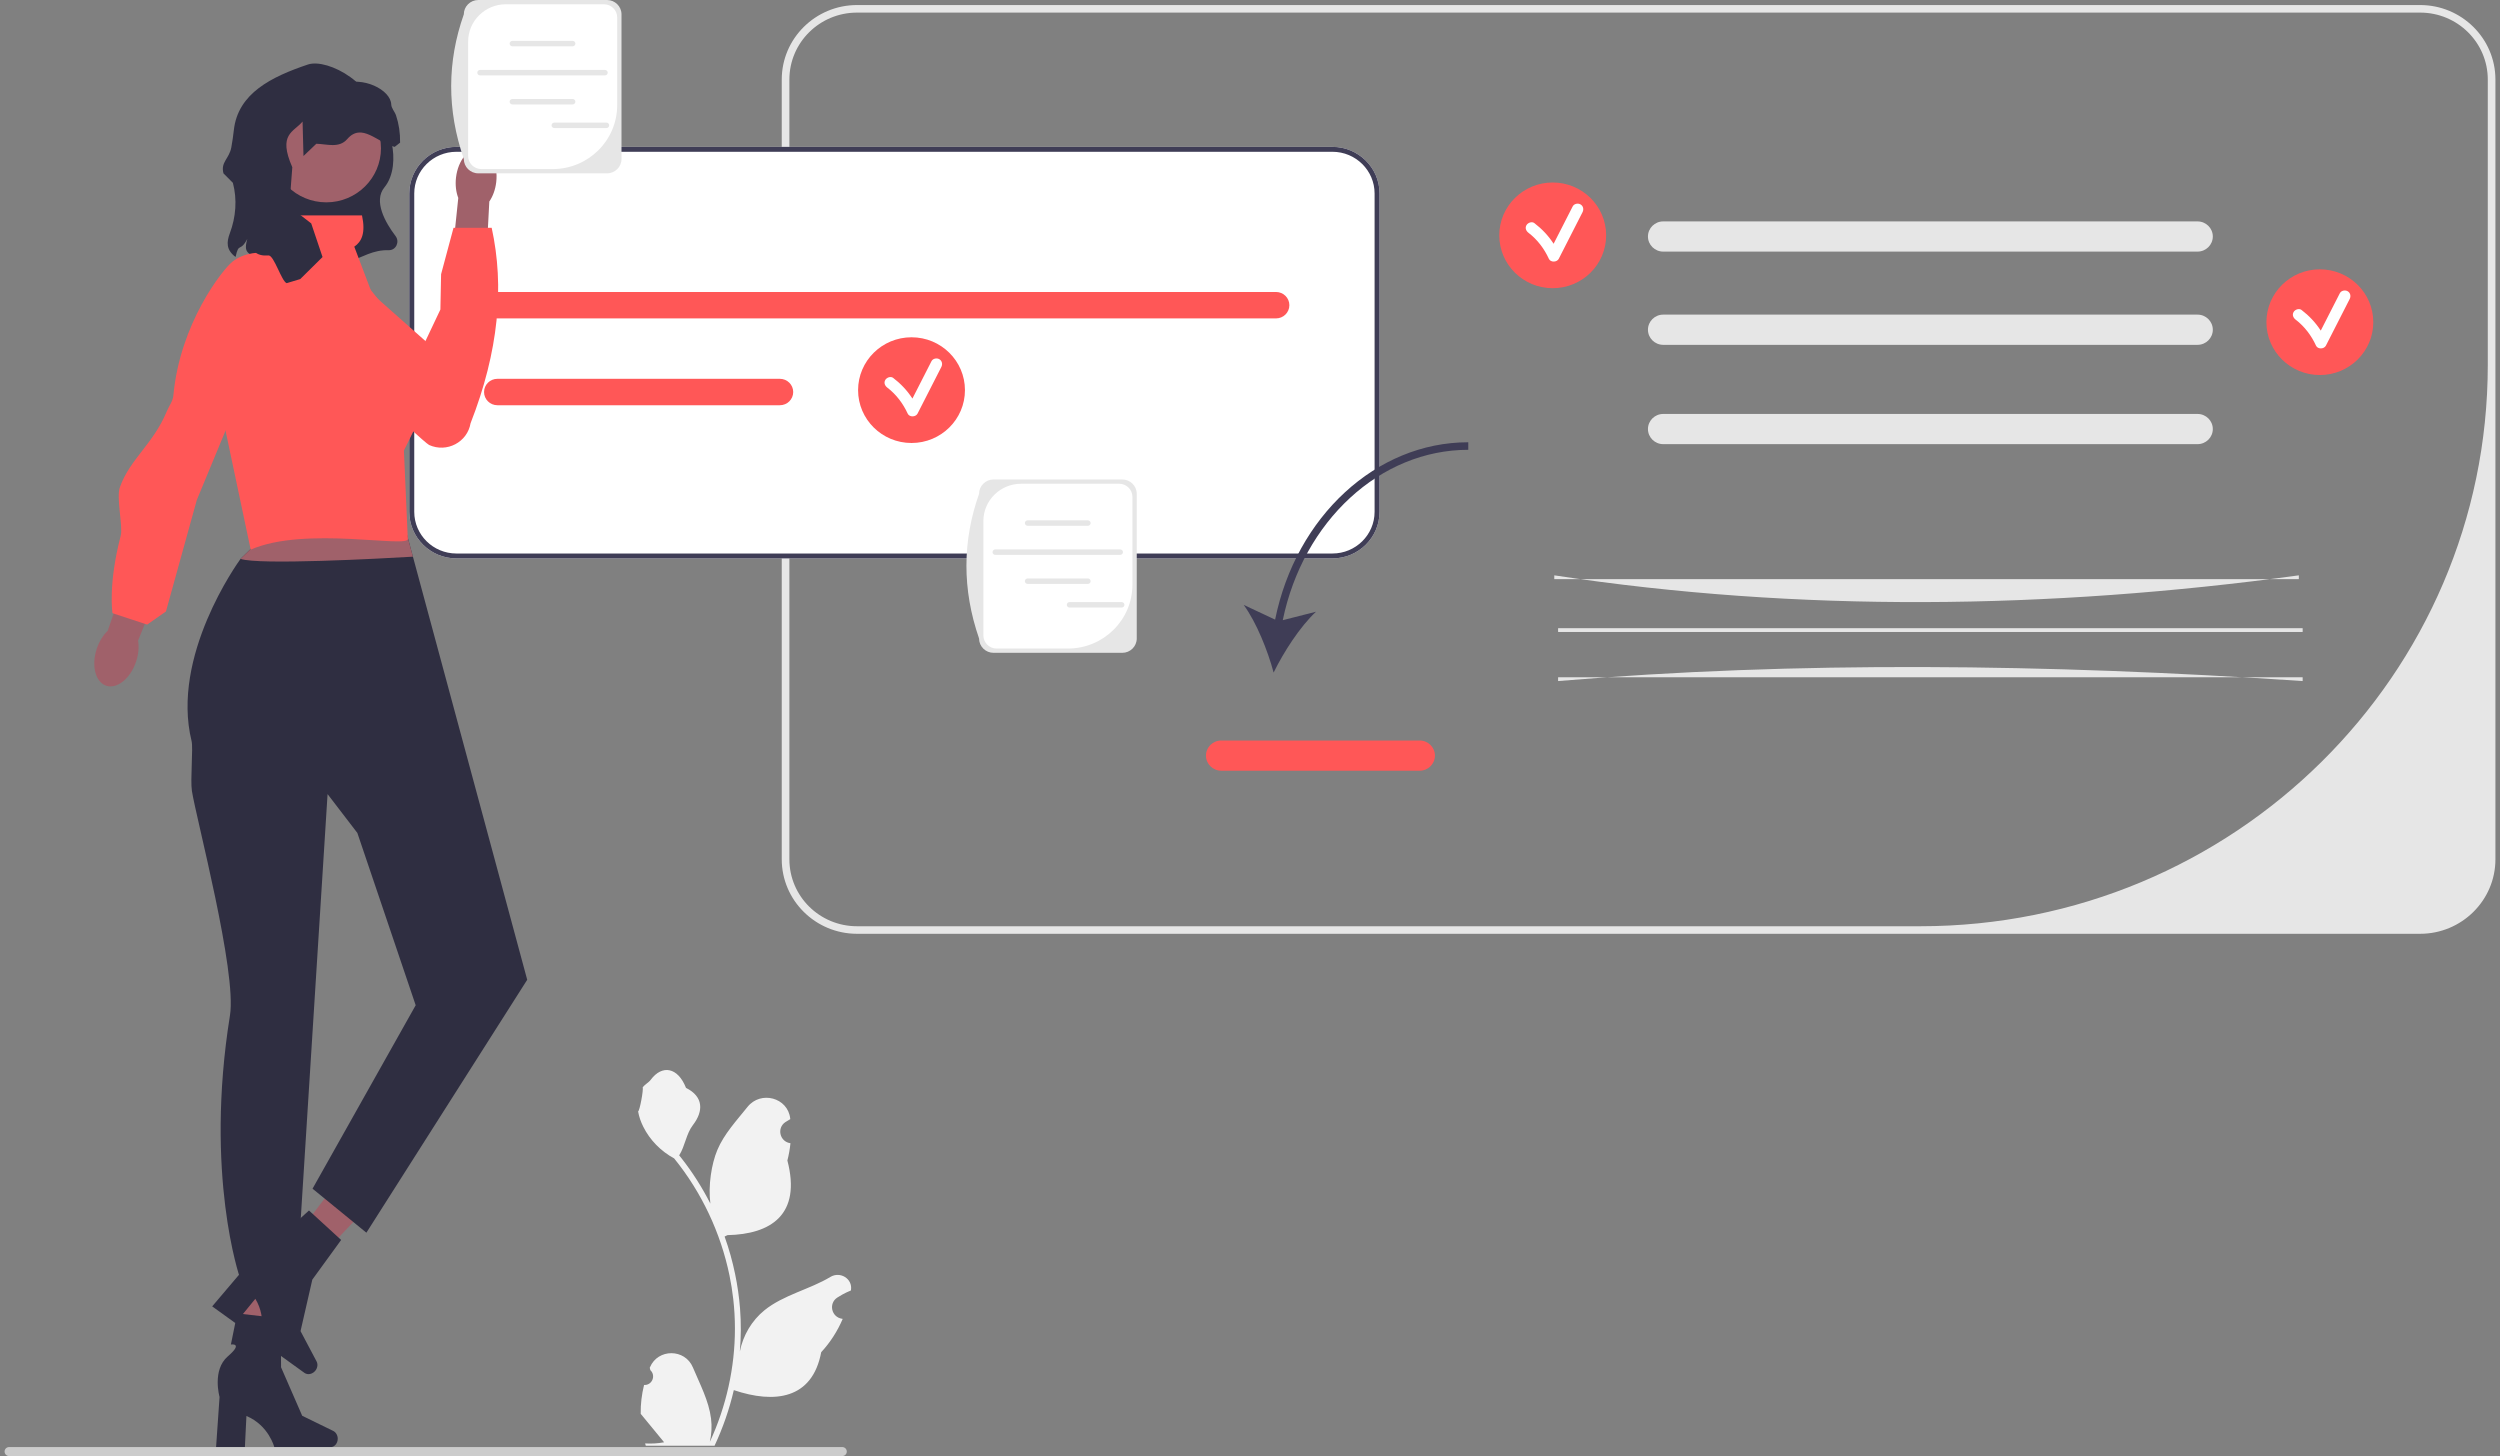 <svg width="273" height="159" viewBox="0 0 273 159" fill="none" xmlns="http://www.w3.org/2000/svg">
<rect x="0" y="0" width="273" height="159" fill="#808080" stroke="none"/>
<g clip-path="url(#clip0_169_2202)">
<path d="M85.367 93.838V8.683C85.367 4.199 89.055 0.551 93.588 0.551H264.279C268.812 0.551 272.5 4.199 272.5 8.683V93.838C272.5 98.322 268.812 101.97 264.279 101.97H93.588C89.055 101.97 85.367 98.322 85.367 93.838ZM271.666 8.683C271.666 4.647 268.359 1.376 264.279 1.376H93.588C89.508 1.376 86.201 4.647 86.201 8.683V93.838C86.201 97.874 89.508 101.146 93.588 101.146H209.69C243.919 101.146 271.666 73.698 271.666 39.839L271.666 8.683Z" fill="#E6E6E6"/>
<path d="M145.503 16.04H49.839C47.002 16.04 44.695 18.322 44.695 21.128V55.891C44.695 58.697 47.002 60.978 49.839 60.978H145.503C148.339 60.978 150.646 58.697 150.646 55.891V21.128C150.646 18.322 148.339 16.04 145.503 16.04Z" fill="white"/>
<path d="M145.503 16.04H49.839C47.002 16.04 44.695 18.322 44.695 21.128V55.891C44.695 58.697 47.002 60.978 49.839 60.978H145.503C148.339 60.978 150.646 58.697 150.646 55.891V21.128C150.646 18.322 148.339 16.04 145.503 16.04ZM150.105 55.891C150.105 58.402 148.042 60.443 145.503 60.443H49.839C47.299 60.443 45.236 58.402 45.236 55.891V21.128C45.236 18.616 47.299 16.575 49.839 16.575H145.503C148.042 16.575 150.105 18.616 150.105 21.128V55.891Z" fill="#3F3D56"/>
<path d="M54.318 31.884H139.34C140.146 31.884 140.799 32.53 140.799 33.327C140.799 34.124 140.146 34.77 139.34 34.77H54.318C53.512 34.77 52.859 34.124 52.859 33.327C52.859 32.53 53.512 31.884 54.318 31.884Z" fill="#FF5757"/>
<path d="M54.318 41.366H85.159C85.965 41.366 86.618 42.012 86.618 42.809C86.618 43.606 85.965 44.252 85.159 44.252H54.318C53.512 44.252 52.859 43.606 52.859 42.809C52.859 42.012 53.512 41.366 54.318 41.366Z" fill="#FF5757"/>
<path d="M239.972 27.475H181.623C180.704 27.475 179.956 26.735 179.956 25.826C179.956 24.917 180.704 24.177 181.623 24.177H239.972C240.891 24.177 241.639 24.917 241.639 25.826C241.639 26.735 240.891 27.475 239.972 27.475Z" fill="#E6E6E6"/>
<path d="M251.033 63.239H169.728V62.827C196.499 66.888 223.628 66.554 251.033 62.827V63.239Z" fill="#E6E6E6"/>
<path d="M239.972 48.501H181.623C180.704 48.501 179.956 47.761 179.956 46.852C179.956 45.943 180.704 45.203 181.623 45.203H239.972C240.891 45.203 241.639 45.943 241.639 46.852C241.639 47.761 240.891 48.501 239.972 48.501Z" fill="#E6E6E6"/>
<path d="M251.45 68.599H170.145V69.011H251.45V68.599Z" fill="#E6E6E6"/>
<path d="M239.972 37.656H181.623C180.704 37.656 179.956 36.916 179.956 36.007C179.956 35.097 180.704 34.357 181.623 34.357H239.972C240.891 34.357 241.639 35.097 241.639 36.007C241.639 36.916 240.891 37.656 239.972 37.656Z" fill="#E6E6E6"/>
<path d="M251.45 74.371C223.386 72.482 196.131 72.182 170.145 74.371V73.958H251.45V74.371Z" fill="#E6E6E6"/>
<path d="M139.242 67.662L135.812 66.054C137.219 67.996 138.431 71.03 139.08 73.443C140.179 71.195 141.95 68.444 143.704 66.801L140.078 67.723C142.312 56.894 150.714 49.119 160.336 49.119V48.295C150.286 48.295 141.523 56.395 139.242 67.662Z" fill="#3F3D56"/>
<path d="M155.029 84.162H133.357C132.437 84.162 131.69 83.423 131.69 82.513C131.69 81.604 132.437 80.864 133.357 80.864H155.029C155.948 80.864 156.696 81.604 156.696 82.513C156.696 83.423 155.948 84.162 155.029 84.162Z" fill="#FF5757"/>
<path d="M99.538 48.375C102.76 48.375 105.373 45.791 105.373 42.603C105.373 39.415 102.76 36.831 99.538 36.831C96.315 36.831 93.703 39.415 93.703 42.603C93.703 45.791 96.315 48.375 99.538 48.375Z" fill="#FF5757"/>
<path d="M102.573 39.223C102.295 39.062 101.87 39.146 101.717 39.445C101.024 40.804 100.33 42.163 99.637 43.522C99.077 42.655 98.362 41.898 97.531 41.264C97.264 41.059 96.831 41.224 96.676 41.486C96.487 41.805 96.632 42.127 96.9 42.332C97.868 43.072 98.615 44.066 99.118 45.164C99.309 45.581 99.998 45.555 100.197 45.164C101.064 43.465 101.93 41.767 102.797 40.069C102.949 39.771 102.877 39.399 102.573 39.223Z" fill="white"/>
<path d="M169.556 31.471C172.779 31.471 175.391 28.887 175.391 25.7C175.391 22.512 172.779 19.928 169.556 19.928C166.334 19.928 163.721 22.512 163.721 25.7C163.721 28.887 166.334 31.471 169.556 31.471Z" fill="#FF5757"/>
<path d="M172.591 22.32C172.313 22.159 171.889 22.242 171.736 22.542C171.042 23.901 170.349 25.26 169.655 26.619C169.096 25.752 168.38 24.995 167.55 24.361C167.282 24.156 166.849 24.32 166.694 24.582C166.505 24.902 166.651 25.224 166.919 25.429C167.887 26.169 168.634 27.163 169.136 28.261C169.327 28.678 170.016 28.651 170.216 28.261C171.082 26.562 171.949 24.864 172.815 23.166C172.968 22.868 172.895 22.496 172.591 22.32Z" fill="white"/>
<path d="M253.328 40.954C256.551 40.954 259.163 38.37 259.163 35.182C259.163 31.994 256.551 29.41 253.328 29.41C250.106 29.41 247.493 31.994 247.493 35.182C247.493 38.37 250.106 40.954 253.328 40.954Z" fill="#FF5757"/>
<path d="M256.363 31.802C256.085 31.641 255.661 31.725 255.508 32.024C254.814 33.383 254.121 34.742 253.427 36.102C252.868 35.234 252.152 34.477 251.322 33.843C251.054 33.639 250.621 33.803 250.466 34.065C250.278 34.384 250.423 34.706 250.691 34.911C251.659 35.651 252.406 36.645 252.908 37.743C253.099 38.16 253.788 38.134 253.988 37.743C254.854 36.045 255.721 34.346 256.587 32.648C256.74 32.35 256.667 31.978 256.363 31.802Z" fill="white"/>
<path d="M122.551 71.289H108.496C107.624 71.289 106.914 70.587 106.914 69.724C105.056 64.351 105.092 59.087 106.914 53.924C106.914 53.061 107.624 52.359 108.496 52.359H122.551C123.423 52.359 124.133 53.061 124.133 53.924V69.724C124.133 70.587 123.423 71.289 122.551 71.289Z" fill="#E6E6E6"/>
<path d="M111.507 52.825C109.231 52.825 107.385 54.651 107.385 56.903V69.388C107.385 70.181 108.034 70.823 108.835 70.823H116.607C120.503 70.823 123.661 67.698 123.661 63.845V54.259C123.661 53.467 123.012 52.825 122.212 52.825H111.507Z" fill="white"/>
<path d="M118.796 57.417H112.216C112.051 57.417 111.916 57.283 111.916 57.119C111.916 56.955 112.051 56.821 112.216 56.821H118.796C118.962 56.821 119.097 56.955 119.097 57.119C119.097 57.283 118.962 57.417 118.796 57.417Z" fill="#E6E6E6"/>
<path d="M118.796 63.763H112.216C112.051 63.763 111.916 63.629 111.916 63.465C111.916 63.301 112.051 63.167 112.216 63.167H118.796C118.962 63.167 119.097 63.301 119.097 63.465C119.097 63.629 118.962 63.763 118.796 63.763Z" fill="#E6E6E6"/>
<path d="M122.327 60.592H108.686C108.52 60.592 108.385 60.458 108.385 60.294C108.385 60.13 108.52 59.996 108.686 59.996H122.327C122.493 59.996 122.628 60.13 122.628 60.294C122.628 60.458 122.493 60.592 122.327 60.592Z" fill="#E6E6E6"/>
<path d="M122.488 66.343H116.796C116.63 66.343 116.495 66.209 116.495 66.045C116.495 65.881 116.63 65.748 116.796 65.748H122.488C122.654 65.748 122.789 65.881 122.789 66.045C122.789 66.209 122.654 66.343 122.488 66.343Z" fill="#E6E6E6"/>
<path d="M25.722 28.064C26.092 26.375 26.201 27.619 27.006 26.087C26.453 28.067 27.473 27.419 28.828 28.971C38.349 30.447 38.948 27.222 42.472 27.321L42.49 27.321C43.265 27.308 43.663 26.39 43.196 25.778C42.042 24.267 40.77 21.935 41.974 20.467C44.107 17.866 42.227 12.534 41.308 13.687C41.308 9.239 35.771 6.323 33.623 7.045C29.655 8.381 25.98 10.181 25.535 14.211C25.465 14.84 25.375 15.465 25.261 16.088C25.029 17.353 24.073 17.688 24.402 18.93L25.431 19.965C25.913 21.788 25.761 23.701 25.1 25.468C24.734 26.445 24.684 27.282 25.722 28.064Z" fill="#2F2E41"/>
<path d="M35.633 22.096C38.929 22.096 41.601 19.453 41.601 16.193C41.601 12.933 38.929 10.29 35.633 10.29C32.338 10.29 29.666 12.933 29.666 16.193C29.666 19.453 32.338 22.096 35.633 22.096Z" fill="#A0616A"/>
<path d="M26.337 150.767L29.411 150.839L31.124 137.181L26.588 137.075L26.337 150.767Z" fill="#A0616A"/>
<path d="M36.881 157.11C36.881 157.623 36.513 158.04 36.058 158.04H29.958C29.958 158.04 29.358 155.653 26.91 154.625L26.741 158.04H23.595L23.976 152.55C23.976 152.55 23.134 149.612 24.882 148.111C26.631 146.61 25.215 146.819 25.215 146.819L25.902 143.421L30.657 143.974L30.692 149.308L33 154.602L36.385 156.256C36.686 156.403 36.881 156.739 36.881 157.11Z" fill="#2F2E41"/>
<path d="M29.717 138.376L32.158 140.224L41.674 130.184L38.072 127.456L29.717 138.376Z" fill="#A0616A"/>
<path d="M34.463 149.644C34.157 150.059 33.611 150.181 33.244 149.917L28.314 146.363C28.314 146.363 29.25 144.084 27.883 141.828L25.714 144.489L23.171 142.656L26.747 138.441C26.747 138.441 27.816 135.577 30.123 135.382C32.429 135.187 31.16 134.531 31.16 134.531L33.739 132.185L37.253 135.403L34.106 139.734L32.819 145.357L34.57 148.665C34.726 148.96 34.684 149.345 34.463 149.644Z" fill="#2F2E41"/>
<path d="M20.923 80.933C21.109 81.685 20.767 85.182 20.958 86.385C21.443 89.445 25.877 106.128 25.112 110.884C22.31 128.309 26.185 139.487 26.185 139.487H32.437L35.771 86.716L39.025 90.96L45.393 109.772L34.129 129.805L40.01 134.61L57.571 106.991L45.092 60.79L44.338 58.001L27.479 57.535L28.417 58.926L26.282 61.012C26.282 61.012 26.28 61.017 26.268 61.029C25.94 61.483 18.633 71.651 20.923 80.933Z" fill="#2F2E41"/>
<path d="M26.268 61.029C28.221 61.718 41.416 61.006 45.092 60.79L44.338 58.001L27.479 57.535L28.416 58.926L26.282 61.012C26.282 61.012 26.28 61.017 26.268 61.029Z" fill="#A0616A"/>
<path d="M48.091 38.689L47.484 41.877L47.337 42.641L44.107 49.199L44.531 58.814C44.803 59.939 33.334 57.385 27.375 60.023L22.738 38.082L27.44 27.969L31.121 25.947L31.734 23.52H39.53C39.946 25.443 39.495 26.391 38.688 26.936L40.642 32.089L48.091 38.689Z" fill="#FF5757"/>
<path d="M54.189 19.887C54.093 20.713 53.816 21.448 53.433 22.003L53.016 29.924L49.211 29.617L50.044 21.615C49.8 20.989 49.7 20.21 49.796 19.385C50.017 17.499 51.179 16.083 52.392 16.222C53.605 16.361 54.41 18.002 54.189 19.887Z" fill="#A0616A"/>
<path d="M39.026 28.212L39.522 29.41C39.522 29.41 32.27 28.691 32.425 32.437C32.557 35.633 46.207 48.298 46.86 48.593C48.791 49.469 51.037 48.291 51.386 46.217C54.46 38.373 55.097 31.301 53.692 24.875H49.525L48.167 29.944L48.091 33.8L45.894 38.437L38.688 29.41L39.026 28.212Z" fill="#FF5757"/>
<path d="M14.864 72.24C15.132 71.433 15.193 70.632 15.078 69.955L18.122 62.42L14.455 61.092L11.762 68.878C11.264 69.356 10.834 70.037 10.566 70.845C9.953 72.69 10.419 74.498 11.606 74.883C12.793 75.269 14.252 74.085 14.864 72.24Z" fill="#A0616A"/>
<path d="M32.422 28.216C32.422 28.216 27.92 26.527 25.364 28.591C24.31 29.442 19.649 35.306 18.931 43.2C18.874 43.819 18.448 44.351 18.208 44.93C16.728 48.498 14.179 50.142 13.096 53.194C12.672 54.387 13.449 57.471 13.181 58.5C11.78 63.888 12.286 66.96 12.286 66.96L16.069 68.206L18.122 66.771L21.493 54.594L32.422 28.216Z" fill="#FF5757"/>
<path d="M66.286 18.93H52.231C51.359 18.93 50.649 18.228 50.649 17.365C48.791 11.992 48.828 6.728 50.649 1.565C50.649 0.702 51.359 0 52.231 0H66.286C67.158 0 67.868 0.702 67.868 1.565V17.365C67.868 18.228 67.158 18.93 66.286 18.93Z" fill="#E6E6E6"/>
<path d="M55.243 0.466C52.966 0.466 51.12 2.292 51.12 4.544V17.03C51.12 17.822 51.77 18.464 52.57 18.464H60.342C64.238 18.464 67.397 15.34 67.397 11.486V1.901C67.397 1.109 66.748 0.466 65.947 0.466H55.243Z" fill="white"/>
<path d="M62.532 5.058H55.952C55.786 5.058 55.651 4.924 55.651 4.76C55.651 4.596 55.786 4.463 55.952 4.463H62.532C62.697 4.463 62.833 4.596 62.833 4.76C62.833 4.924 62.697 5.058 62.532 5.058Z" fill="#E6E6E6"/>
<path d="M62.532 11.404H55.952C55.786 11.404 55.651 11.27 55.651 11.106C55.651 10.942 55.786 10.809 55.952 10.809H62.532C62.697 10.809 62.833 10.942 62.833 11.106C62.833 11.27 62.697 11.404 62.532 11.404Z" fill="#E6E6E6"/>
<path d="M66.063 8.233H52.421C52.255 8.233 52.12 8.099 52.12 7.935C52.12 7.771 52.255 7.638 52.421 7.638H66.063C66.228 7.638 66.363 7.771 66.363 7.935C66.363 8.099 66.228 8.233 66.063 8.233Z" fill="#E6E6E6"/>
<path d="M66.224 13.984H60.531C60.365 13.984 60.23 13.851 60.23 13.687C60.23 13.522 60.365 13.389 60.531 13.389H66.224C66.389 13.389 66.524 13.522 66.524 13.687C66.524 13.851 66.389 13.984 66.224 13.984Z" fill="#E6E6E6"/>
<path d="M70.331 151.239C71.192 151.292 71.668 150.234 71.017 149.617L70.952 149.362C70.961 149.342 70.969 149.321 70.978 149.301C71.849 147.247 74.8 147.261 75.663 149.318C76.429 151.144 77.405 152.973 77.645 154.903C77.753 155.755 77.704 156.623 77.513 157.459C79.309 153.579 80.254 149.343 80.254 145.082C80.254 144.012 80.194 142.941 80.073 141.874C79.974 141 79.836 140.132 79.659 139.272C78.698 134.623 76.617 130.194 73.615 126.496C72.172 125.716 70.969 124.496 70.242 123.034C69.981 122.507 69.777 121.94 69.68 121.362C69.844 121.383 70.299 118.909 70.175 118.758C70.404 118.414 70.814 118.243 71.063 117.908C72.306 116.241 74.019 116.532 74.913 118.798C76.823 119.751 76.841 121.332 75.669 122.853C74.924 123.821 74.821 125.13 74.167 126.166C74.234 126.251 74.305 126.333 74.372 126.419C75.606 127.984 76.673 129.667 77.573 131.435C77.319 129.47 77.694 127.103 78.334 125.577C79.063 123.838 80.428 122.374 81.631 120.871C83.076 119.066 86.038 119.854 86.292 122.142C86.295 122.164 86.297 122.187 86.3 122.209C86.121 122.308 85.946 122.414 85.775 122.526C84.8 123.164 85.137 124.659 86.292 124.836L86.318 124.84C86.254 125.476 86.143 126.107 85.982 126.727C87.525 132.63 84.194 134.779 79.438 134.876C79.333 134.929 79.231 134.982 79.126 135.033C79.608 136.375 79.993 137.752 80.278 139.147C80.534 140.38 80.711 141.626 80.811 142.877C80.935 144.457 80.924 146.044 80.789 147.62L80.797 147.564C81.139 145.828 82.092 144.206 83.476 143.083C85.537 141.408 88.449 140.791 90.673 139.445C91.743 138.796 93.115 139.634 92.928 140.862L92.919 140.92C92.588 141.053 92.265 141.208 91.953 141.381C91.774 141.481 91.599 141.587 91.428 141.698C90.453 142.336 90.79 143.831 91.945 144.008L91.971 144.012C91.99 144.015 92.006 144.017 92.025 144.02C91.457 145.354 90.666 146.592 89.675 147.66C88.71 152.812 84.567 153.301 80.135 151.801H80.132C79.648 153.888 78.94 155.928 78.03 157.872H70.52C70.493 157.789 70.469 157.704 70.444 157.622C71.139 157.664 71.839 157.624 72.522 157.499C71.965 156.823 71.408 156.141 70.851 155.465C70.837 155.451 70.826 155.438 70.816 155.425C70.533 155.079 70.248 154.735 69.965 154.389L69.965 154.388C69.947 153.326 70.076 152.266 70.331 151.239Z" fill="#F2F2F2"/>
<path d="M0.5 158.509C0.5 158.782 0.721 159 0.996 159H91.974C92.249 159 92.47 158.782 92.47 158.509C92.47 158.237 92.249 158.019 91.974 158.019H0.996C0.721 158.019 0.5 158.237 0.5 158.509Z" fill="#CCCCCC"/>
<path d="M37.251 9.209H36.036C32.482 9.213 26.407 14.186 28.758 17.674C26.75 22.97 26.677 25.726 27.529 27.168C27.843 27.699 28.466 27.941 29.086 27.898C29.169 27.892 29.252 27.89 29.336 27.893C29.936 27.913 30.742 30.707 31.302 30.921L32.786 30.475L35.221 28.068L33.985 24.397L31.595 22.547L31.92 18.262C30.32 14.624 32.061 14.446 33.041 13.273L33.14 17.037L34.543 15.698C35.686 15.727 37.021 16.217 37.909 15.198C39.522 13.331 41.194 15.585 43.099 16.04L43.69 15.578C43.71 14.528 43.553 13.515 43.248 12.607C43.105 12.18 42.738 11.828 42.723 11.403C42.665 9.81 39.62 8.264 37.251 9.209Z" fill="#2F2E41"/>
</g>
<defs>
<clipPath id="clip0_169_2202">
<rect width="272" height="159" fill="white" transform="translate(0.5)"/>
</clipPath>
</defs>
</svg>

